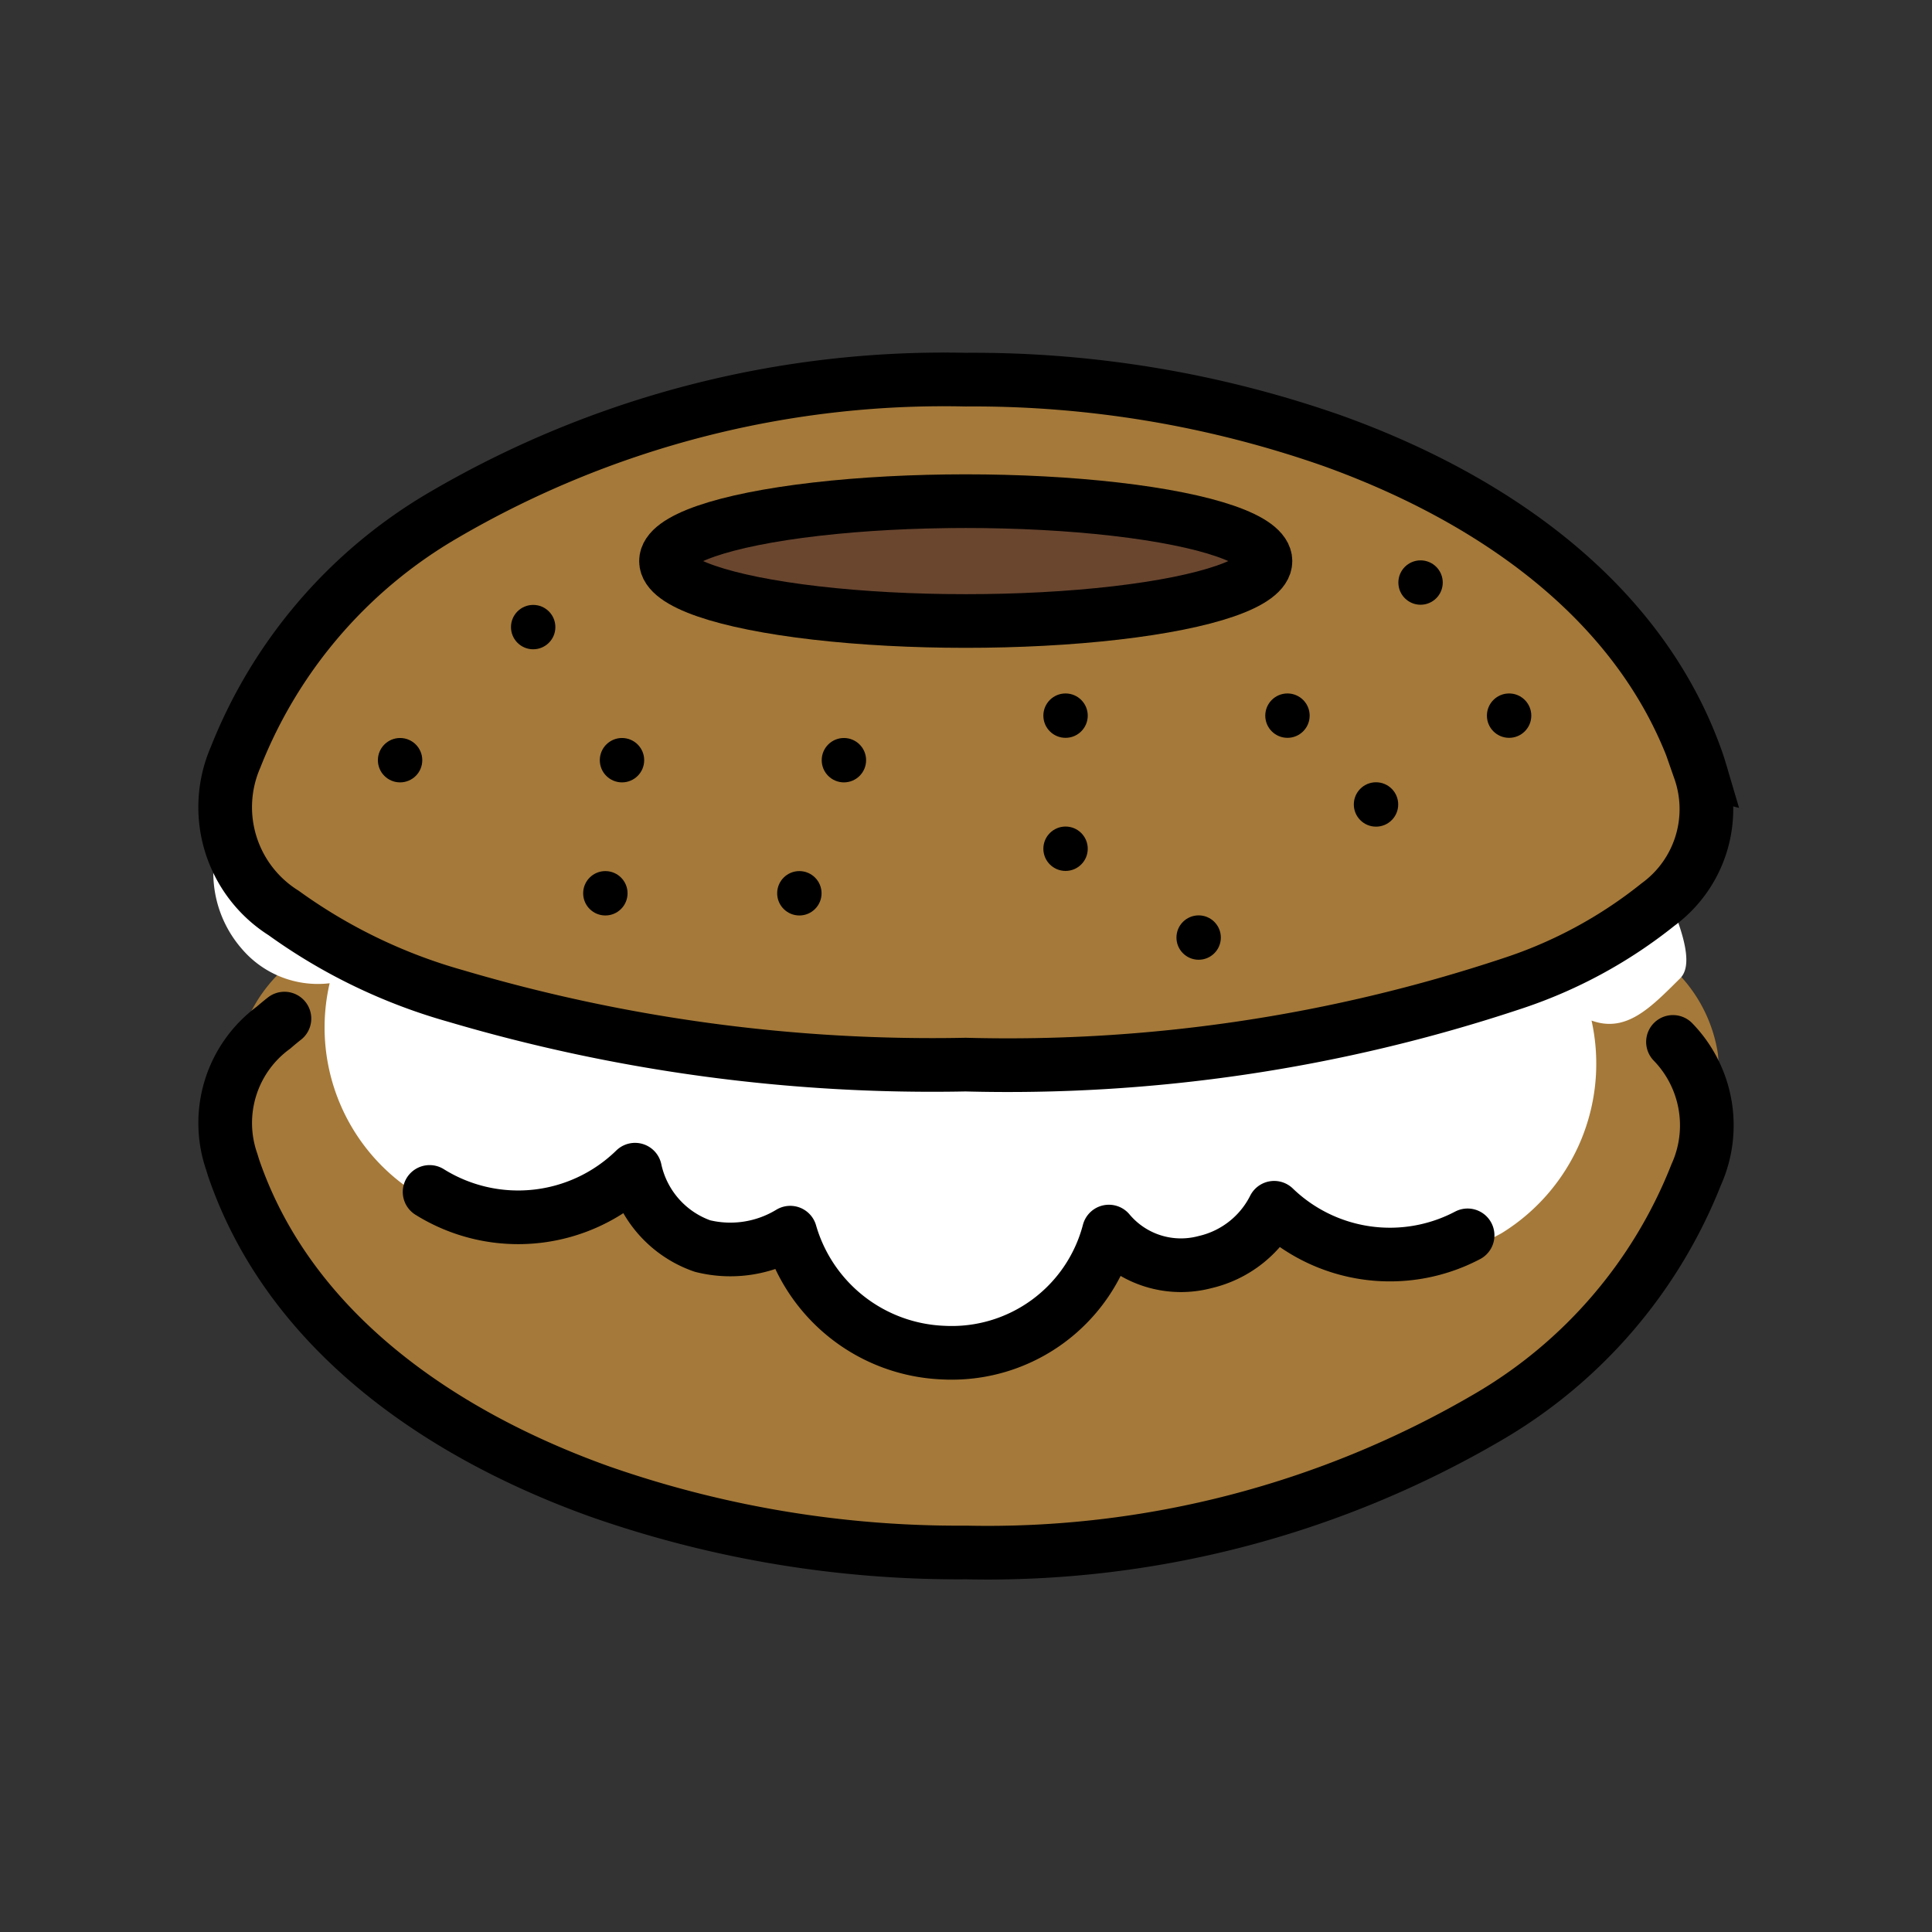 <?xml version="1.0" encoding="UTF-8"?>
<svg id="a" viewBox="0 0 72 72" xmlns="http://www.w3.org/2000/svg"><rect x="0" y="0" width="72" height="72" fill="#333333" stroke="none"/><g id="b" stroke-width="1.447"><path d="m62.08 27.87q-0.059-0.203-0.134-0.411c-2.15-6.021-7.764-9.784-13.55-11.87a40.48 40.48 0 0 0-13.68-2.282c-0.906 0-1.818 0.032-2.731 0.087a39.63 39.63 0 0 1 11.45 2.195c5.787 2.083 11.4 5.847 13.55 11.87q0.075 0.208 0.134 0.411a4.409 4.409 0 0 1-1.557 5.012 17.33 17.33 0 0 1-5.465 2.953 56.24 56.24 0 0 1-17.84 2.983q1.228 0.032 2.451 0.032a59.52 59.52 0 0 0 20.35-3.015 17.33 17.33 0 0 0 5.465-2.953 4.409 4.409 0 0 0 1.557-5.012z" fill="#6a462f"/><path d="m9.008 41.9q0.06 0.233 0.134 0.474c2.156 6.947 7.784 11.29 13.59 13.69a35.81 35.81 0 0 0 13.72 2.633 33.34 33.34 0 0 0 19.5-5.818 20.2 20.2 0 0 0 7.601-9.872 8.818 8.818 0 0 0 0.469-3.731 5.495 5.495 0 0 0-2.076-3.524 19.45 19.45 0 0 0-6.427-3.57 55.16 55.16 0 0 0-19.07-2.954 52.51 52.51 0 0 0-20.4 3.479 21.82 21.82 0 0 0-3.415 1.756 12.6 12.6 0 0 0-2.063 1.651 5.549 5.549 0 0 0-1.562 5.783z" fill="#a57939"/><path d="m8.14 31.26a4.311 4.311 0 0 0 0.896 4.128 3.72 3.72 0 0 0 3.249 1.255 7.3 7.3 0 0 0 2.872 7.592 6.265 6.265 0 0 0 8.082-0.959 4.261 4.261 0 0 0 2.646 3.207 4.29 4.29 0 0 0 3.451-0.573 6.589 6.589 0 0 0 6.004 5.031 6.495 6.495 0 0 0 6.527-5.112 3.539 3.539 0 0 0 3.775 1.275 4.157 4.157 0 0 0 2.726-2.294 6.221 6.221 0 0 0 7.605 1.14 7.42 7.42 0 0 0 3.339-7.917c1.3 0.473 2.204-0.485 3.301-1.572 0.96-0.951-1.364-4.515-1.447-5.789" fill="#fff"/><path d="m63.74 27.87q-0.06-0.203-0.134-0.411c-2.15-6.021-7.764-9.784-13.55-11.87a40.48 40.48 0 0 0-13.68-2.282 36.95 36.95 0 0 0-19.45 5.042 18.17 18.17 0 0 0-7.772 9.044 4.659 4.659 0 0 0 1.793 5.8 20.39 20.39 0 0 0 6.411 3.094 62.67 62.67 0 0 0 19.02 2.561 59.52 59.52 0 0 0 20.35-3.015 17.34 17.34 0 0 0 5.465-2.953 4.409 4.409 0 0 0 1.557-5.012z" fill="#a57939"/><ellipse cx="36.37" cy="20.08" rx="11.17" ry="2.234" fill="#6a462f"/></g><g id="c"><path d="m10.6 37.96q-0.206 0.162-0.404 0.334a4.407 4.407 0 0 0-1.557 5.01q0.059 0.203 0.134 0.411c2.149 6.018 7.761 9.779 13.55 11.86a40.47 40.47 0 0 0 13.68 2.281 36.93 36.93 0 0 0 19.44-5.039 18.16 18.16 0 0 0 7.769-9.039 4.465 4.465 0 0 0-0.865-4.949" fill="none" stroke="#000" stroke-linecap="round" stroke-linejoin="round" stroke-miterlimit="7" stroke-width="2"/><ellipse cx="35.99" cy="20.91" rx="11.17" ry="2.233" fill="none" stroke="#000" stroke-miterlimit="7" stroke-width="2"/><path d="m63.35 28.7q-0.06-0.203-0.134-0.411c-2.149-6.018-7.761-9.779-13.55-11.86a40.47 40.47 0 0 0-13.68-2.281 36.93 36.93 0 0 0-19.44 5.039 18.16 18.16 0 0 0-7.769 9.039 4.657 4.657 0 0 0 1.793 5.798 20.38 20.38 0 0 0 6.408 3.092 62.64 62.64 0 0 0 19.01 2.559 59.49 59.49 0 0 0 20.34-3.014 17.33 17.33 0 0 0 5.462-2.952 4.407 4.407 0 0 0 1.556-5.01z" fill="none" stroke="#000" stroke-miterlimit="7" stroke-width="2"/><circle cx="23.18" cy="28.33" r=".827" stroke-width="1.446"/><circle cx="31.45" cy="28.33" r=".827" stroke-width="1.446"/><circle cx="19.87" cy="23.37" r=".827" stroke-width="1.446"/><circle cx="29.79" cy="33.29" r=".827" stroke-width="1.446"/><circle cx="14.91" cy="28.33" r=".827" stroke-width="1.446"/><circle cx="39.71" cy="31.63" r=".827" stroke-width="1.446"/><circle cx="39.71" cy="26.67" r=".827" stroke-width="1.446"/><circle cx="44.67" cy="34.94" r=".827" stroke-width="1.446"/><circle cx="47.98" cy="26.67" r=".827" stroke-width="1.446"/><circle cx="51.28" cy="29.98" r=".827" stroke-width="1.446"/><circle cx="52.94" cy="21.71" r=".827" stroke-width="1.446"/><circle cx="56.24" cy="26.67" r=".827" stroke-width="1.446"/><path d="m16.01 44.42a6.232 6.232 0 0 0 7.656-0.829 3.874 3.874 0 0 0 2.515 2.846 4.296 4.296 0 0 0 3.269-0.499 6.19 6.19 0 0 0 5.702 4.47 6.052 6.052 0 0 0 6.173-4.511 3.501 3.501 0 0 0 3.581 1.138 3.855 3.855 0 0 0 2.578-2.025 6.211 6.211 0 0 0 7.209 1.028" fill="none" stroke="#000" stroke-linecap="round" stroke-linejoin="round" stroke-miterlimit="7" stroke-width="2"/><circle cx="22.56" cy="33.29" r=".827" stroke-width="1.446"/></g></svg>
